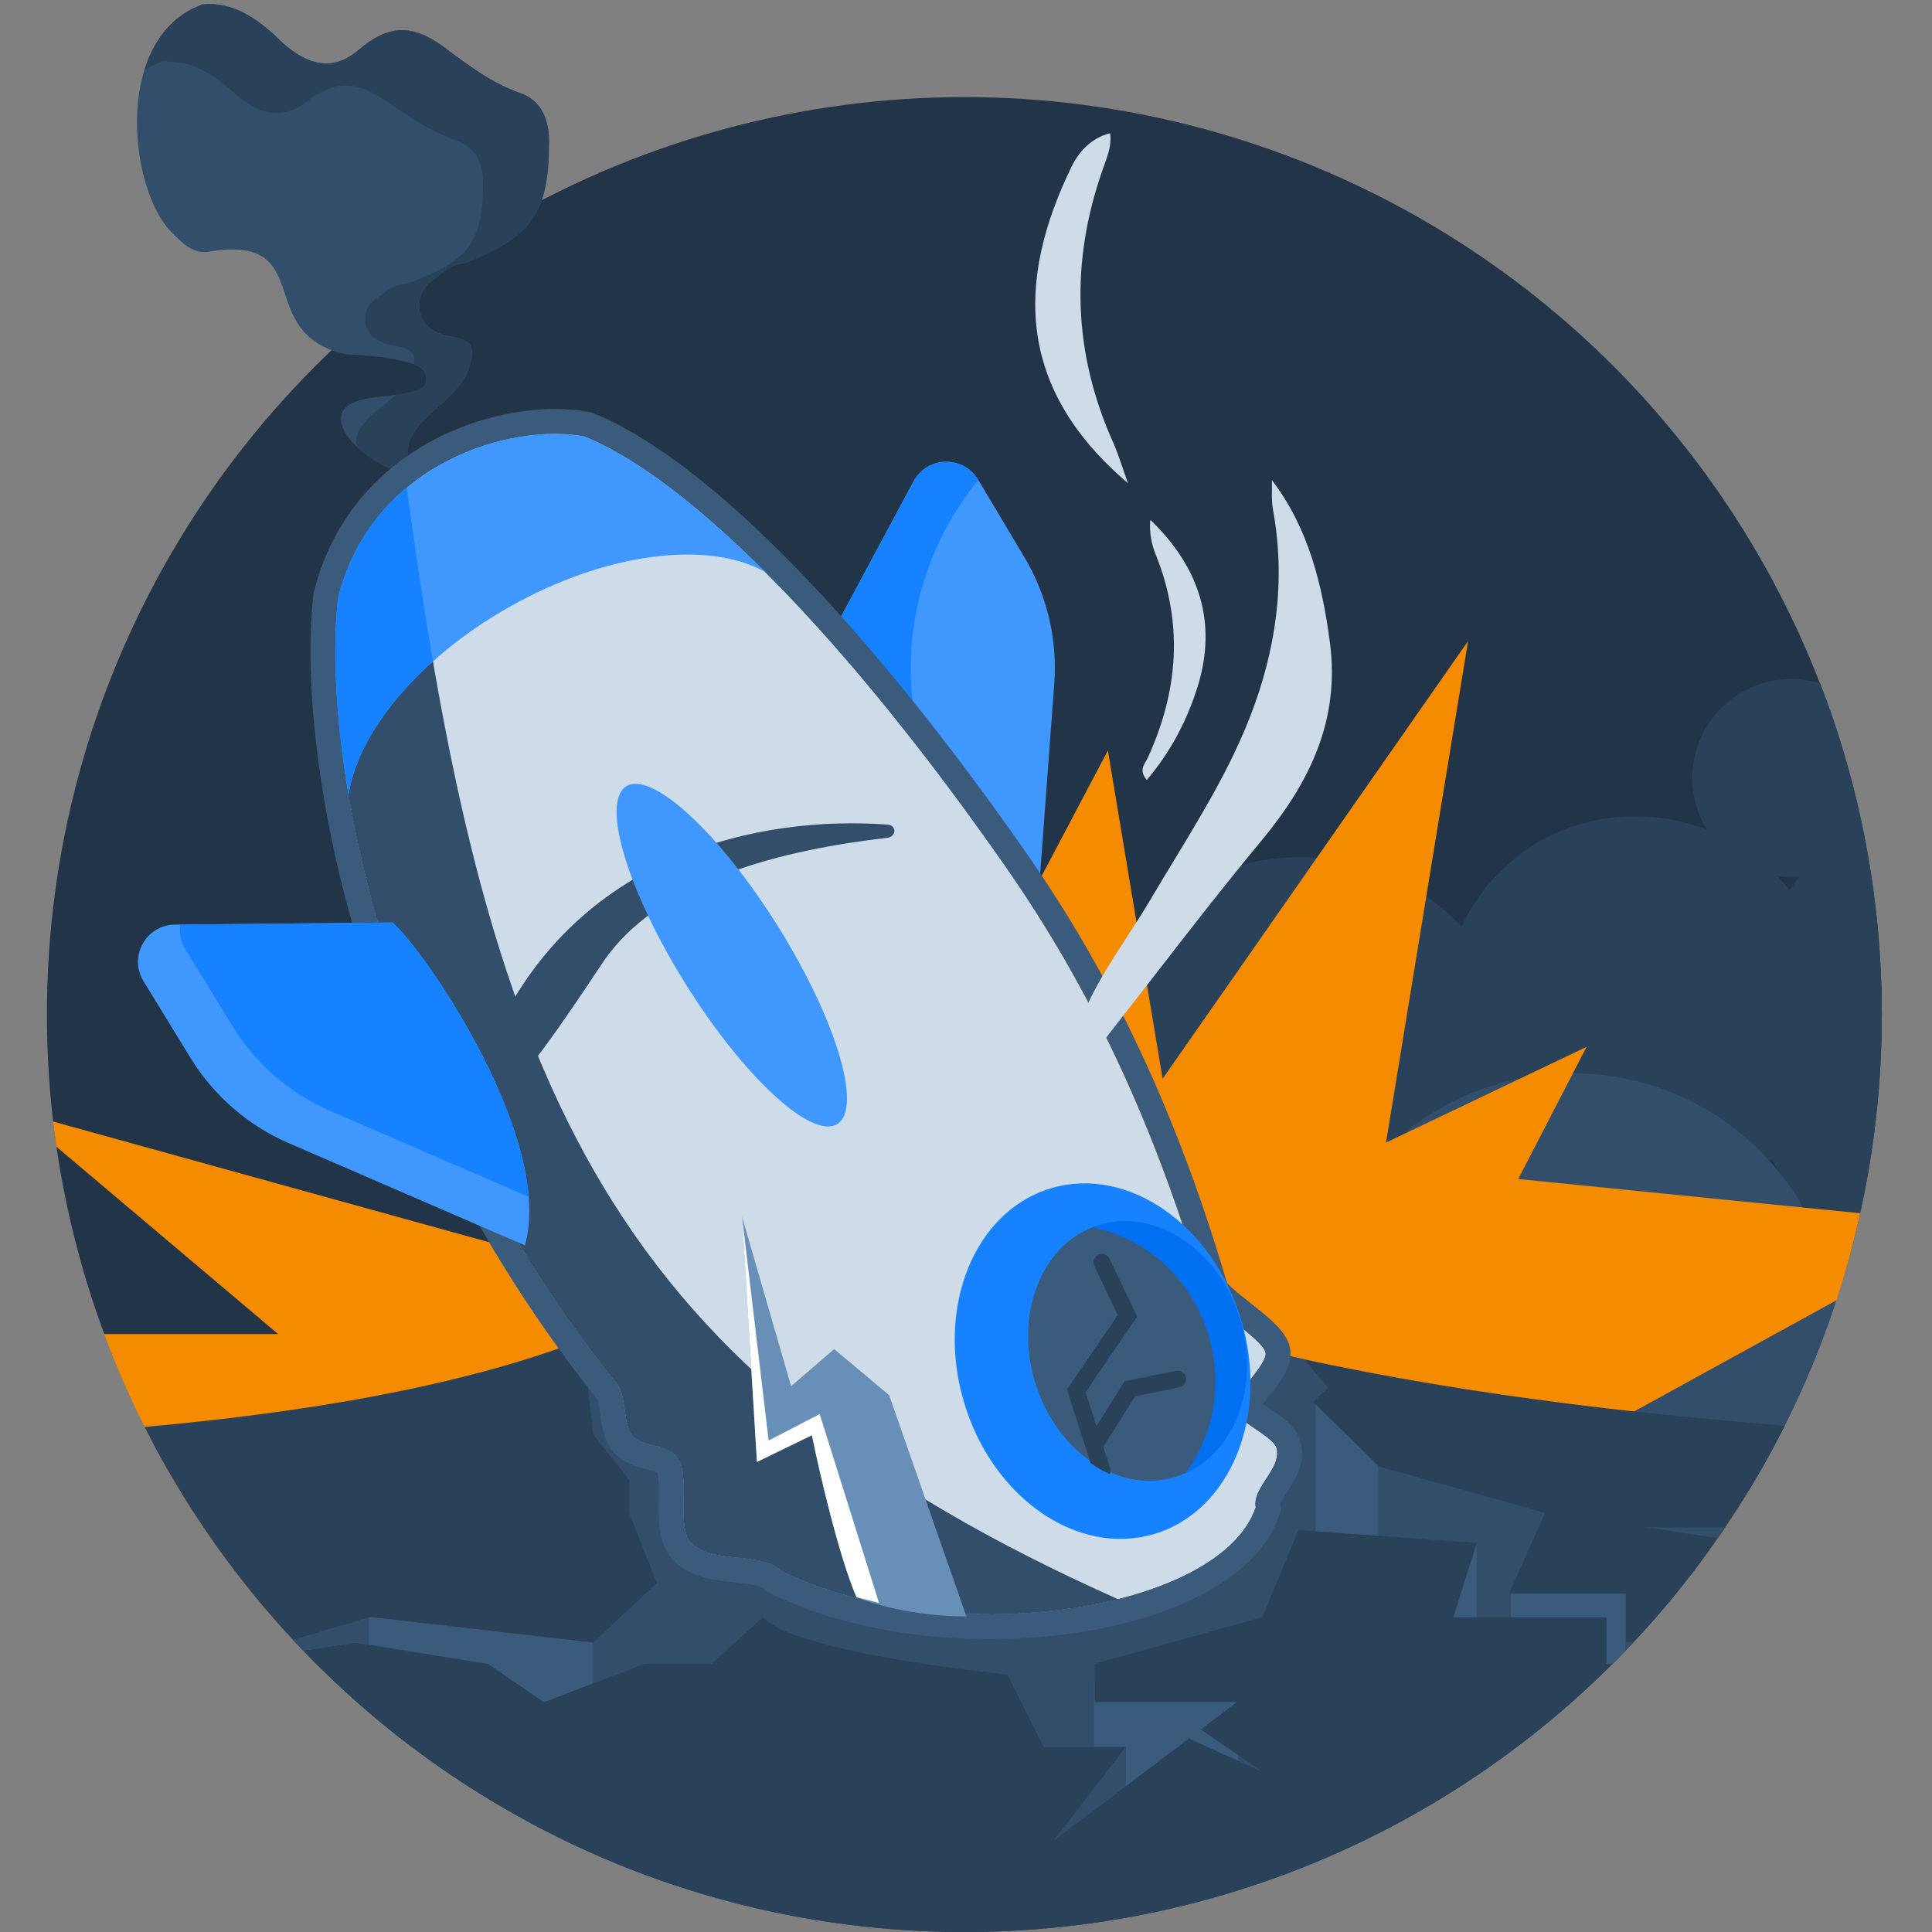 <svg width="160" height="160" viewBox="0 0 160 160" fill="none" xmlns="http://www.w3.org/2000/svg">
<rect x="0" y="0" width="160" height="160" fill="#808080" stroke="none"/>
<circle cx="79.864" cy="84.021" r="75.98" fill="#223548"/>
<path fill-rule="evenodd" clip-rule="evenodd" d="M153.304 103.573C154.96 97.335 155.843 90.781 155.843 84.021C155.843 74.35 154.036 65.1 150.741 56.592C147.996 55.757 144.893 56.391 142.677 58.519C139.842 61.24 139.39 65.51 141.373 68.724C135.683 66.504 129.044 67.564 124.428 71.996C122.974 73.392 121.846 75.002 121.045 76.734L121.008 76.695C113.915 69.308 102.177 69.069 94.79 76.162C87.403 83.254 87.164 94.992 94.256 102.379C101.349 109.767 113.087 110.006 120.474 102.913C122.623 100.85 124.167 98.394 125.101 95.766C131.282 101.325 140.628 101.457 146.73 95.963C147.661 97.762 148.863 99.459 150.337 100.995C151.263 101.959 152.257 102.819 153.304 103.573ZM147.324 72.709C147.266 72.649 147.209 72.59 147.15 72.531C147.779 72.624 148.416 72.643 149.049 72.59C148.755 72.955 148.476 73.328 148.21 73.708C147.93 73.366 147.635 73.033 147.324 72.709ZM39.568 68.357C32.933 74.727 32.719 85.269 39.089 91.903C45.459 98.538 56.001 98.753 62.636 92.383C69.27 86.013 69.485 75.471 63.115 68.836C56.745 62.201 46.203 61.987 39.568 68.357Z" fill="#2A4259"/>
<path fill-rule="evenodd" clip-rule="evenodd" d="M139.848 130.661C131.495 134.73 121.132 133.176 114.351 126.113C105.938 117.35 106.221 103.427 114.984 95.014C123.746 86.601 137.67 86.884 146.083 95.647C149.436 99.139 151.408 103.452 152.012 107.909C149.261 116.222 145.114 123.898 139.848 130.661Z" fill="#324E6B"/>
<path fill-rule="evenodd" clip-rule="evenodd" d="M140.84 129.359H84.577L77.403 89.336L91.751 62.15L96.282 89.336L121.58 53.088L114.784 94.622L131.397 86.693L125.734 97.642L154.057 100.475C153.516 102.925 152.857 105.33 152.086 107.685L129.132 120.297L144.818 123.461C143.583 125.492 142.255 127.46 140.84 129.359Z" fill="#F58B00"/>
<path fill-rule="evenodd" clip-rule="evenodd" d="M4.666 94.963C4.567 94.272 4.476 93.578 4.396 92.881L43.423 103.683L60.036 145.217L24.842 136.418C20.45 131.808 16.632 126.646 13.501 121.047L15.104 120.674L12.407 119.019C10.977 116.267 9.709 113.416 8.618 110.48H23.033L4.666 94.963Z" fill="#F58B00"/>
<path fill-rule="evenodd" clip-rule="evenodd" d="M147.808 118.065C135.323 142.933 109.586 160.001 79.863 160.001C50.184 160.001 24.479 142.983 11.974 118.173C24.446 117.062 37.436 114.989 47.521 111.219C69.345 103.06 81.766 106.045 102.23 111.219C116.134 114.734 132.197 116.838 147.808 118.065Z" fill="#2A4259"/>
<path fill-rule="evenodd" clip-rule="evenodd" d="M24.291 135.834L30.693 133.922L49.12 136.034L54.398 131.107L52.111 125.301V122.562L49.12 118.791L48.235 110.954C51.202 109.868 53.995 108.99 56.659 108.297L98.454 110.27C99.684 110.576 100.941 110.893 102.229 111.219C104.122 111.697 106.054 112.149 108.02 112.577L109.975 114.941L108.743 116.112L114.197 121.451L127.942 125.301L124.951 131.987H134.628V136.034H135.25C134.709 136.609 134.16 137.177 133.601 137.735L133.044 137.793V133.922H120.377L122.312 127.764L107.533 126.709L104.542 133.922L90.642 137.793V140.96H102.43L99.431 143.227L104.542 146.739L98.454 143.965L87.299 152.396L93.281 144.655H86.42L83.429 138.673C77.505 138.086 65.166 136.315 63.195 133.922L58.938 137.793H53.382L45.047 140.96L40.417 137.793L29.459 136.034L25.1 136.687C24.828 136.405 24.558 136.12 24.291 135.834Z" fill="#324E6B"/>
<path fill-rule="evenodd" clip-rule="evenodd" d="M142.876 126.488C142.671 126.792 142.464 127.093 142.255 127.394L136.405 126.488H142.876Z" fill="#324E6B"/>
<path fill-rule="evenodd" clip-rule="evenodd" d="M135.25 136.034C134.71 136.61 134.16 137.177 133.602 137.735L133.044 137.793V133.923H120.377L122.312 127.765L114.252 127.189V121.467L127.942 125.302L124.951 131.987H134.628V136.034H135.25Z" fill="#324E6B"/>
<path fill-rule="evenodd" clip-rule="evenodd" d="M135.25 136.033C134.709 136.609 134.16 137.176 133.601 137.735L133.046 137.792V133.922H125.123V131.986H134.63V136.033H135.25Z" fill="#3B5B7C"/>
<path fill-rule="evenodd" clip-rule="evenodd" d="M135.25 136.034C135.035 136.263 134.818 136.491 134.6 136.718V132.303H134.63V136.034H135.25Z" fill="#324E6B"/>
<path fill-rule="evenodd" clip-rule="evenodd" d="M114.152 127.182L108.95 126.81V116.315L114.152 121.407V127.182ZM109.013 115.857H108.95V115.917L109.013 115.857Z" fill="#3B5B7C"/>
<path fill-rule="evenodd" clip-rule="evenodd" d="M24.291 135.833L30.693 133.922L49.108 136.032V139.416L45.047 140.96L40.416 137.793L29.458 136.033L25.1 136.687C24.828 136.404 24.558 136.12 24.291 135.833Z" fill="#3B5B7C"/>
<path fill-rule="evenodd" clip-rule="evenodd" d="M30.555 133.965L24.292 135.835C24.559 136.122 24.829 136.406 25.101 136.689L29.457 136.035L30.555 136.212V133.965Z" fill="#324E6B"/>
<path fill-rule="evenodd" clip-rule="evenodd" d="M90.609 148.115L93.284 144.654H90.609V139.254H90.644V140.96H102.432L99.433 143.226L102.537 145.36V145.824L98.456 143.965L90.609 149.896V148.115Z" fill="#3B5B7C"/>
<path fill-rule="evenodd" clip-rule="evenodd" d="M93.249 147.906V144.707L87.307 152.397L93.249 147.906ZM93.249 144.655H86.427L86.413 144.627H93.249V144.655Z" fill="#324E6B"/>
<path fill-rule="evenodd" clip-rule="evenodd" d="M122.295 133.922H120.372L122.273 127.873H122.295V133.922Z" fill="#3B5B7C"/>
<path d="M34.363 39.15C31.654 39.733 24.395 33.825 30.775 32.941C31.794 32.8 32.821 32.73 33.832 32.517C34.483 32.379 35.344 32.233 35.309 31.334C35.28 30.523 34.516 30.208 33.857 30.03C32.183 29.573 30.452 29.407 28.704 29.36C20.796 27.632 26.396 19.332 17.259 20.849C15.985 21.06 15.065 20.093 14.246 19.279C10.786 15.859 9.391 4.005 15.982 0.698C16.242 0.593 16.487 0.469 16.747 0.364C19.146 0.131 20.962 1.344 22.654 2.821C25.298 5.55 27.519 5.977 29.681 4.151C32.106 2.062 34.106 1.932 36.75 3.89C38.756 5.375 40.707 6.887 43.135 7.728C44.792 8.305 45.453 9.887 45.465 11.59C45.488 17.573 44.131 19.545 38.62 21.755C37.694 21.856 36.885 22.254 36.248 22.939C35.074 23.567 34.523 24.649 34.778 25.859C35.044 27.123 36.246 27.691 37.395 27.884C39.213 28.185 39.369 28.838 38.817 30.569C37.808 33.71 31.872 35.37 34.395 39.172L34.363 39.15Z" fill="#324E6B"/>
<path fill-rule="evenodd" clip-rule="evenodd" d="M29.514 36.963C30.916 38.318 33.119 39.418 34.362 39.15L34.395 39.172C32.825 36.806 34.531 35.27 36.287 33.689C37.352 32.73 38.435 31.756 38.816 30.569C39.369 28.838 39.213 28.186 37.395 27.884C36.246 27.692 35.043 27.124 34.778 25.86C34.523 24.65 35.074 23.568 36.247 22.939C36.885 22.255 37.693 21.857 38.619 21.756C44.131 19.546 45.488 17.574 45.465 11.59C45.452 9.887 44.792 8.306 43.134 7.728C40.86 6.941 39.004 5.564 37.129 4.172C37.003 4.078 36.876 3.985 36.749 3.891C34.106 1.933 32.106 2.063 29.681 4.151C27.519 5.978 25.297 5.551 22.654 2.821C20.962 1.345 19.146 0.132 16.747 0.364C16.617 0.417 16.49 0.474 16.364 0.531C16.238 0.589 16.112 0.646 15.982 0.698C13.922 1.732 12.642 3.6 11.961 5.785C12.198 5.638 12.449 5.504 12.714 5.383C12.833 5.34 12.949 5.293 13.065 5.246C13.18 5.199 13.296 5.152 13.415 5.109C15.623 4.936 17.309 5.983 18.883 7.251C21.346 9.591 23.397 9.976 25.369 8.45C27.582 6.706 29.423 6.617 31.878 8.303C31.996 8.383 32.114 8.464 32.231 8.545C33.973 9.743 35.696 10.929 37.8 11.62C39.333 12.127 39.958 13.473 39.987 14.916C40.069 19.986 38.84 21.643 33.785 23.459C32.933 23.535 32.193 23.864 31.612 24.437C30.538 24.958 30.041 25.869 30.289 26.897C30.546 27.97 31.66 28.464 32.72 28.639C34.065 28.858 34.429 29.258 34.267 30.16C34.798 30.359 35.286 30.69 35.309 31.335C35.343 32.199 34.548 32.367 33.909 32.502C33.883 32.507 33.857 32.513 33.832 32.518C33.472 32.594 33.111 32.651 32.748 32.7C32.435 32.988 32.097 33.268 31.76 33.546C30.503 34.583 29.273 35.597 29.514 36.963Z" fill="#2A4259"/>
<path d="M81.015 39.743L84.833 46.139C86.717 49.295 87.582 52.956 87.31 56.622L85.731 77.878C76.786 75.955 67.859 59.059 67.145 55.734L75.655 39.867C76.787 37.756 79.788 37.687 81.015 39.743Z" fill="#4098FF"/>
<path fill-rule="evenodd" clip-rule="evenodd" d="M81.019 39.749L81.016 39.743C79.788 37.687 76.787 37.756 75.655 39.867L67.145 55.734C67.848 59.004 76.489 75.392 85.281 77.768C70.487 61.022 75.225 46.783 81.019 39.749Z" fill="#1782FF"/>
<path d="M51.118 114.667C30.848 89.234 26.654 61.3 27.998 49.486C30.835 38.219 42.486 35.001 48.397 36.138C57.437 39.827 70.376 53.245 83.318 71.83C90.337 81.909 95.648 93.196 99.696 107.012C100.053 108.23 104.479 110.795 104.805 112C105.066 112.966 101.915 115.713 102.156 116.666C102.426 117.738 105.487 118.915 105.731 119.967C106.123 121.659 103.676 123.209 103.996 124.833C101.079 133.421 78.663 136.889 64.729 130.122C63.09 128.456 58.868 129.579 57.183 127.719C55.954 126.363 57.272 122.069 56.023 120.609C55.153 119.593 53.1 119.801 52.342 118.88C51.583 117.96 51.882 115.625 51.118 114.667Z" fill="#CEDBE8"/>
<path fill-rule="evenodd" clip-rule="evenodd" d="M25.971 49.118L25.955 49.255C24.549 61.619 28.904 90.065 49.469 115.899C49.48 115.926 49.502 115.987 49.529 116.096C49.59 116.342 49.634 116.643 49.696 117.076L49.702 117.12C49.755 117.499 49.826 117.998 49.943 118.467C50.059 118.935 50.275 119.606 50.754 120.188C51.254 120.796 51.883 121.118 52.346 121.304C52.769 121.475 53.224 121.594 53.541 121.678C53.566 121.685 53.59 121.691 53.613 121.697C53.99 121.797 54.215 121.862 54.388 121.935C54.408 121.944 54.425 121.951 54.439 121.958C54.459 122.028 54.491 122.159 54.515 122.378C54.569 122.853 54.565 123.431 54.555 124.176L54.554 124.252C54.544 124.915 54.533 125.729 54.616 126.471C54.696 127.187 54.9 128.262 55.659 129.101C56.444 129.966 57.439 130.391 58.294 130.628C59.138 130.861 60.037 130.961 60.751 131.038L60.818 131.045C61.569 131.127 62.131 131.188 62.611 131.305C63.101 131.423 63.242 131.543 63.263 131.565L63.512 131.818L63.831 131.973C71.254 135.578 80.776 136.409 88.782 135.272C92.8 134.702 96.551 133.621 99.541 132.057C102.491 130.515 104.97 128.356 105.942 125.495L106.119 124.976L106.033 124.541C106.04 124.521 106.05 124.496 106.065 124.463C106.163 124.244 106.323 123.994 106.613 123.549L106.628 123.526C106.873 123.151 107.231 122.601 107.479 122C107.747 121.355 107.961 120.485 107.733 119.504C107.506 118.525 106.773 117.875 106.434 117.589C106.022 117.241 105.53 116.909 105.147 116.651L105.103 116.621C104.91 116.491 104.741 116.376 104.593 116.272C104.739 116.077 104.911 115.857 105.107 115.606L105.131 115.575C105.471 115.142 105.894 114.6 106.211 114.093C106.374 113.832 106.56 113.5 106.692 113.134C106.809 112.805 106.983 112.18 106.79 111.465C106.636 110.896 106.314 110.455 106.101 110.193C105.86 109.897 105.58 109.619 105.311 109.372C104.786 108.888 104.138 108.375 103.565 107.922L103.538 107.9C102.925 107.414 102.392 106.991 101.987 106.62C101.806 106.455 101.686 106.331 101.613 106.247C97.518 92.331 92.134 80.893 85.005 70.656C78.488 61.297 71.947 53.204 65.866 46.964C59.828 40.768 54.093 36.243 49.173 34.235L48.984 34.158L48.785 34.12C45.33 33.455 40.472 34.075 36.1 36.335C31.662 38.63 27.59 42.688 26.005 48.985L25.971 49.118ZM101.551 106.168C101.551 106.168 101.554 106.173 101.562 106.183C101.555 106.173 101.552 106.168 101.551 106.168ZM103.965 115.769C103.965 115.769 103.969 115.775 103.98 115.787C103.971 115.775 103.966 115.769 103.965 115.769ZM64.729 130.124C78.663 136.89 101.078 133.422 103.996 124.834C103.839 124.039 104.346 123.261 104.858 122.476C105.392 121.658 105.93 120.831 105.73 119.968C105.609 119.442 104.783 118.885 103.954 118.326C103.124 117.766 102.291 117.204 102.155 116.667C102.036 116.194 102.752 115.28 103.472 114.36C104.202 113.426 104.936 112.488 104.805 112.002C104.641 111.397 103.446 110.45 102.251 109.503C101.062 108.562 99.873 107.62 99.695 107.013C95.648 93.197 90.337 81.91 83.318 71.831C70.375 53.246 57.437 39.828 48.396 36.139C42.486 35.002 30.834 38.221 27.998 49.487C26.654 61.301 30.848 89.235 51.118 114.668C51.5 115.147 51.616 115.971 51.731 116.789C51.847 117.607 51.962 118.421 52.341 118.881C52.712 119.332 53.393 119.512 54.093 119.698C54.825 119.891 55.578 120.091 56.023 120.61C56.65 121.343 56.63 122.791 56.61 124.222C56.591 125.642 56.571 127.045 57.183 127.72C58.05 128.678 59.59 128.845 61.104 129.009C62.531 129.163 63.934 129.315 64.729 130.124Z" fill="#3B5B7C"/>
<path d="M40.492 86.789C47.417 70.485 63.174 67.534 73.493 68.289C74.283 68.347 74.249 69.296 73.462 69.387C65.17 70.348 54.557 72.734 49.861 79.798C48.06 82.506 44.509 87.843 43.24 88.935C40.52 91.275 41.008 87.061 40.492 86.789Z" fill="#324E6B"/>
<path fill-rule="evenodd" clip-rule="evenodd" d="M92.591 132.441C50.834 113.772 40.432 90.879 33.688 40.377C31.116 42.513 29.004 45.495 27.998 49.488C26.654 61.302 30.848 89.236 51.118 114.669C51.5 115.148 51.616 115.971 51.732 116.79C51.847 117.608 51.962 118.422 52.341 118.882C52.712 119.333 53.393 119.513 54.093 119.698C54.825 119.892 55.579 120.092 56.023 120.611C56.65 121.344 56.63 122.792 56.611 124.223C56.591 125.643 56.572 127.046 57.183 127.721C58.051 128.679 59.591 128.846 61.105 129.009C62.531 129.164 63.934 129.316 64.729 130.124C72.979 134.131 84.202 134.549 92.591 132.441Z" fill="#324E6B"/>
<path d="M63.39 47.383C58.724 44.727 50.241 45.704 42.171 50.27C34.66 54.519 29.629 60.675 28.865 65.835C27.715 59.071 27.553 53.396 27.998 49.487C30.834 38.221 42.486 35.002 48.396 36.139C52.663 37.88 57.797 41.788 63.39 47.383Z" fill="#4098FF"/>
<path fill-rule="evenodd" clip-rule="evenodd" d="M28.309 48.392C28.343 48.284 28.378 48.178 28.414 48.073C29.525 44.78 31.43 42.252 33.688 40.377C34.365 45.446 35.078 50.236 35.857 54.772C31.909 58.306 29.388 62.304 28.865 65.836C27.715 59.071 27.553 53.397 27.998 49.488C28.092 49.114 28.196 48.748 28.309 48.392Z" fill="#1782FF"/>
<ellipse cx="4.506" cy="16.49" rx="4.506" ry="16.49" transform="matrix(0.848 -0.53 -0.53 -0.848 65.522 95.473)" fill="#4098FF"/>
<ellipse cx="11.976" cy="14.944" rx="11.976" ry="14.944" transform="matrix(0.958 -0.286 -0.286 -0.958 84.114 130.465)" fill="#1782FF"/>
<ellipse cx="8.803" cy="10.895" rx="8.803" ry="10.895" transform="matrix(0.958 -0.286 -0.286 -0.958 88.819 124.85)" fill="#3B5B7C"/>
<path fill-rule="evenodd" clip-rule="evenodd" d="M91.899 122.073C91.969 121.92 91.983 121.741 91.928 121.568L91.371 119.842L94 115.638L97.667 114.897C98.046 114.82 98.291 114.451 98.215 114.071C98.138 113.692 97.768 113.447 97.389 113.523L93.131 114.384L90.808 118.098L89.906 115.299L94.175 109.028L91.893 104.249C91.726 103.899 91.308 103.751 90.959 103.918C90.61 104.085 90.462 104.503 90.629 104.852L92.564 108.905L88.361 115.077L90.325 121.166C90.832 121.526 91.359 121.831 91.899 122.073Z" fill="#2A4259"/>
<path fill-rule="evenodd" clip-rule="evenodd" d="M90.476 101.647C94.838 102.483 98.672 105.834 100.097 110.609C101.326 114.723 100.479 118.934 98.181 121.997C102.315 120.183 104.338 114.736 102.723 109.329C101.002 103.564 95.796 100.028 91.096 101.431C90.885 101.494 90.678 101.566 90.476 101.647Z" fill="#0070F3"/>
<path d="M11.887 81.263L15.78 87.613C17.701 90.747 20.542 93.212 23.915 94.672L43.476 103.139C45.925 94.324 35.102 78.575 32.488 76.398L14.484 76.572C12.089 76.595 10.635 79.221 11.887 81.263Z" fill="#4098FF"/>
<path fill-rule="evenodd" clip-rule="evenodd" d="M43.785 99.119C43.076 90.21 34.739 78.273 32.488 76.399L14.922 76.568C14.825 77.238 14.948 77.953 15.35 78.607L19.243 84.957C21.164 88.091 24.005 90.556 27.378 92.016L43.785 99.119Z" fill="#1782FF"/>
<path d="M90.984 87.581C90.207 87.142 89.569 86.544 89.07 85.807C90.306 81.601 93.077 78.232 95.25 74.544C98.16 69.601 101.369 64.836 103.482 59.474C105.675 53.873 106.512 48.132 105.416 42.152C105.276 41.374 105.356 40.557 105.336 39.76C108.366 43.746 109.502 48.391 110.14 53.235C110.978 59.634 108.466 64.797 104.499 69.581C100.293 74.644 96.326 79.906 92.26 85.089C91.682 85.847 91.024 86.564 91.004 87.601L90.984 87.581Z" fill="#CEDBE8"/>
<path d="M91.941 11.075C92.08 12.151 91.642 13.108 91.303 14.085C88.632 21.72 88.871 29.235 92.18 36.63C92.618 37.607 92.917 38.643 93.416 40.019C84.186 32.165 84.127 23.274 88.751 13.786C89.349 12.55 90.386 11.434 91.901 11.035L91.941 11.075Z" fill="#CEDBE8"/>
<path d="M95.309 43.088C99.276 46.935 100.851 51.5 99.177 56.883C98.299 59.673 96.964 62.245 94.971 64.597C94.253 63.76 94.831 63.261 95.05 62.763C97.582 57.241 98.02 51.64 95.708 45.919C95.349 45.022 95.19 44.105 95.25 43.128L95.309 43.068L95.309 43.088Z" fill="#CEDBE8"/>
<path d="M62.686 121.075L61.456 100.777L65.516 114.801L69.083 111.726L73.635 115.539L80.032 133.869C75.701 133.869 72.159 132.803 70.928 132.27C69.452 128.825 67.853 121.895 67.238 118.861L62.686 121.075Z" fill="#688FB7"/>
<path d="M62.686 121.075L61.456 100.777L63.656 119.298L67.885 117.108L72.793 132.739L70.928 132.27C69.452 128.825 67.853 121.895 67.238 118.861L62.686 121.075Z" fill="white"/>
</svg>

